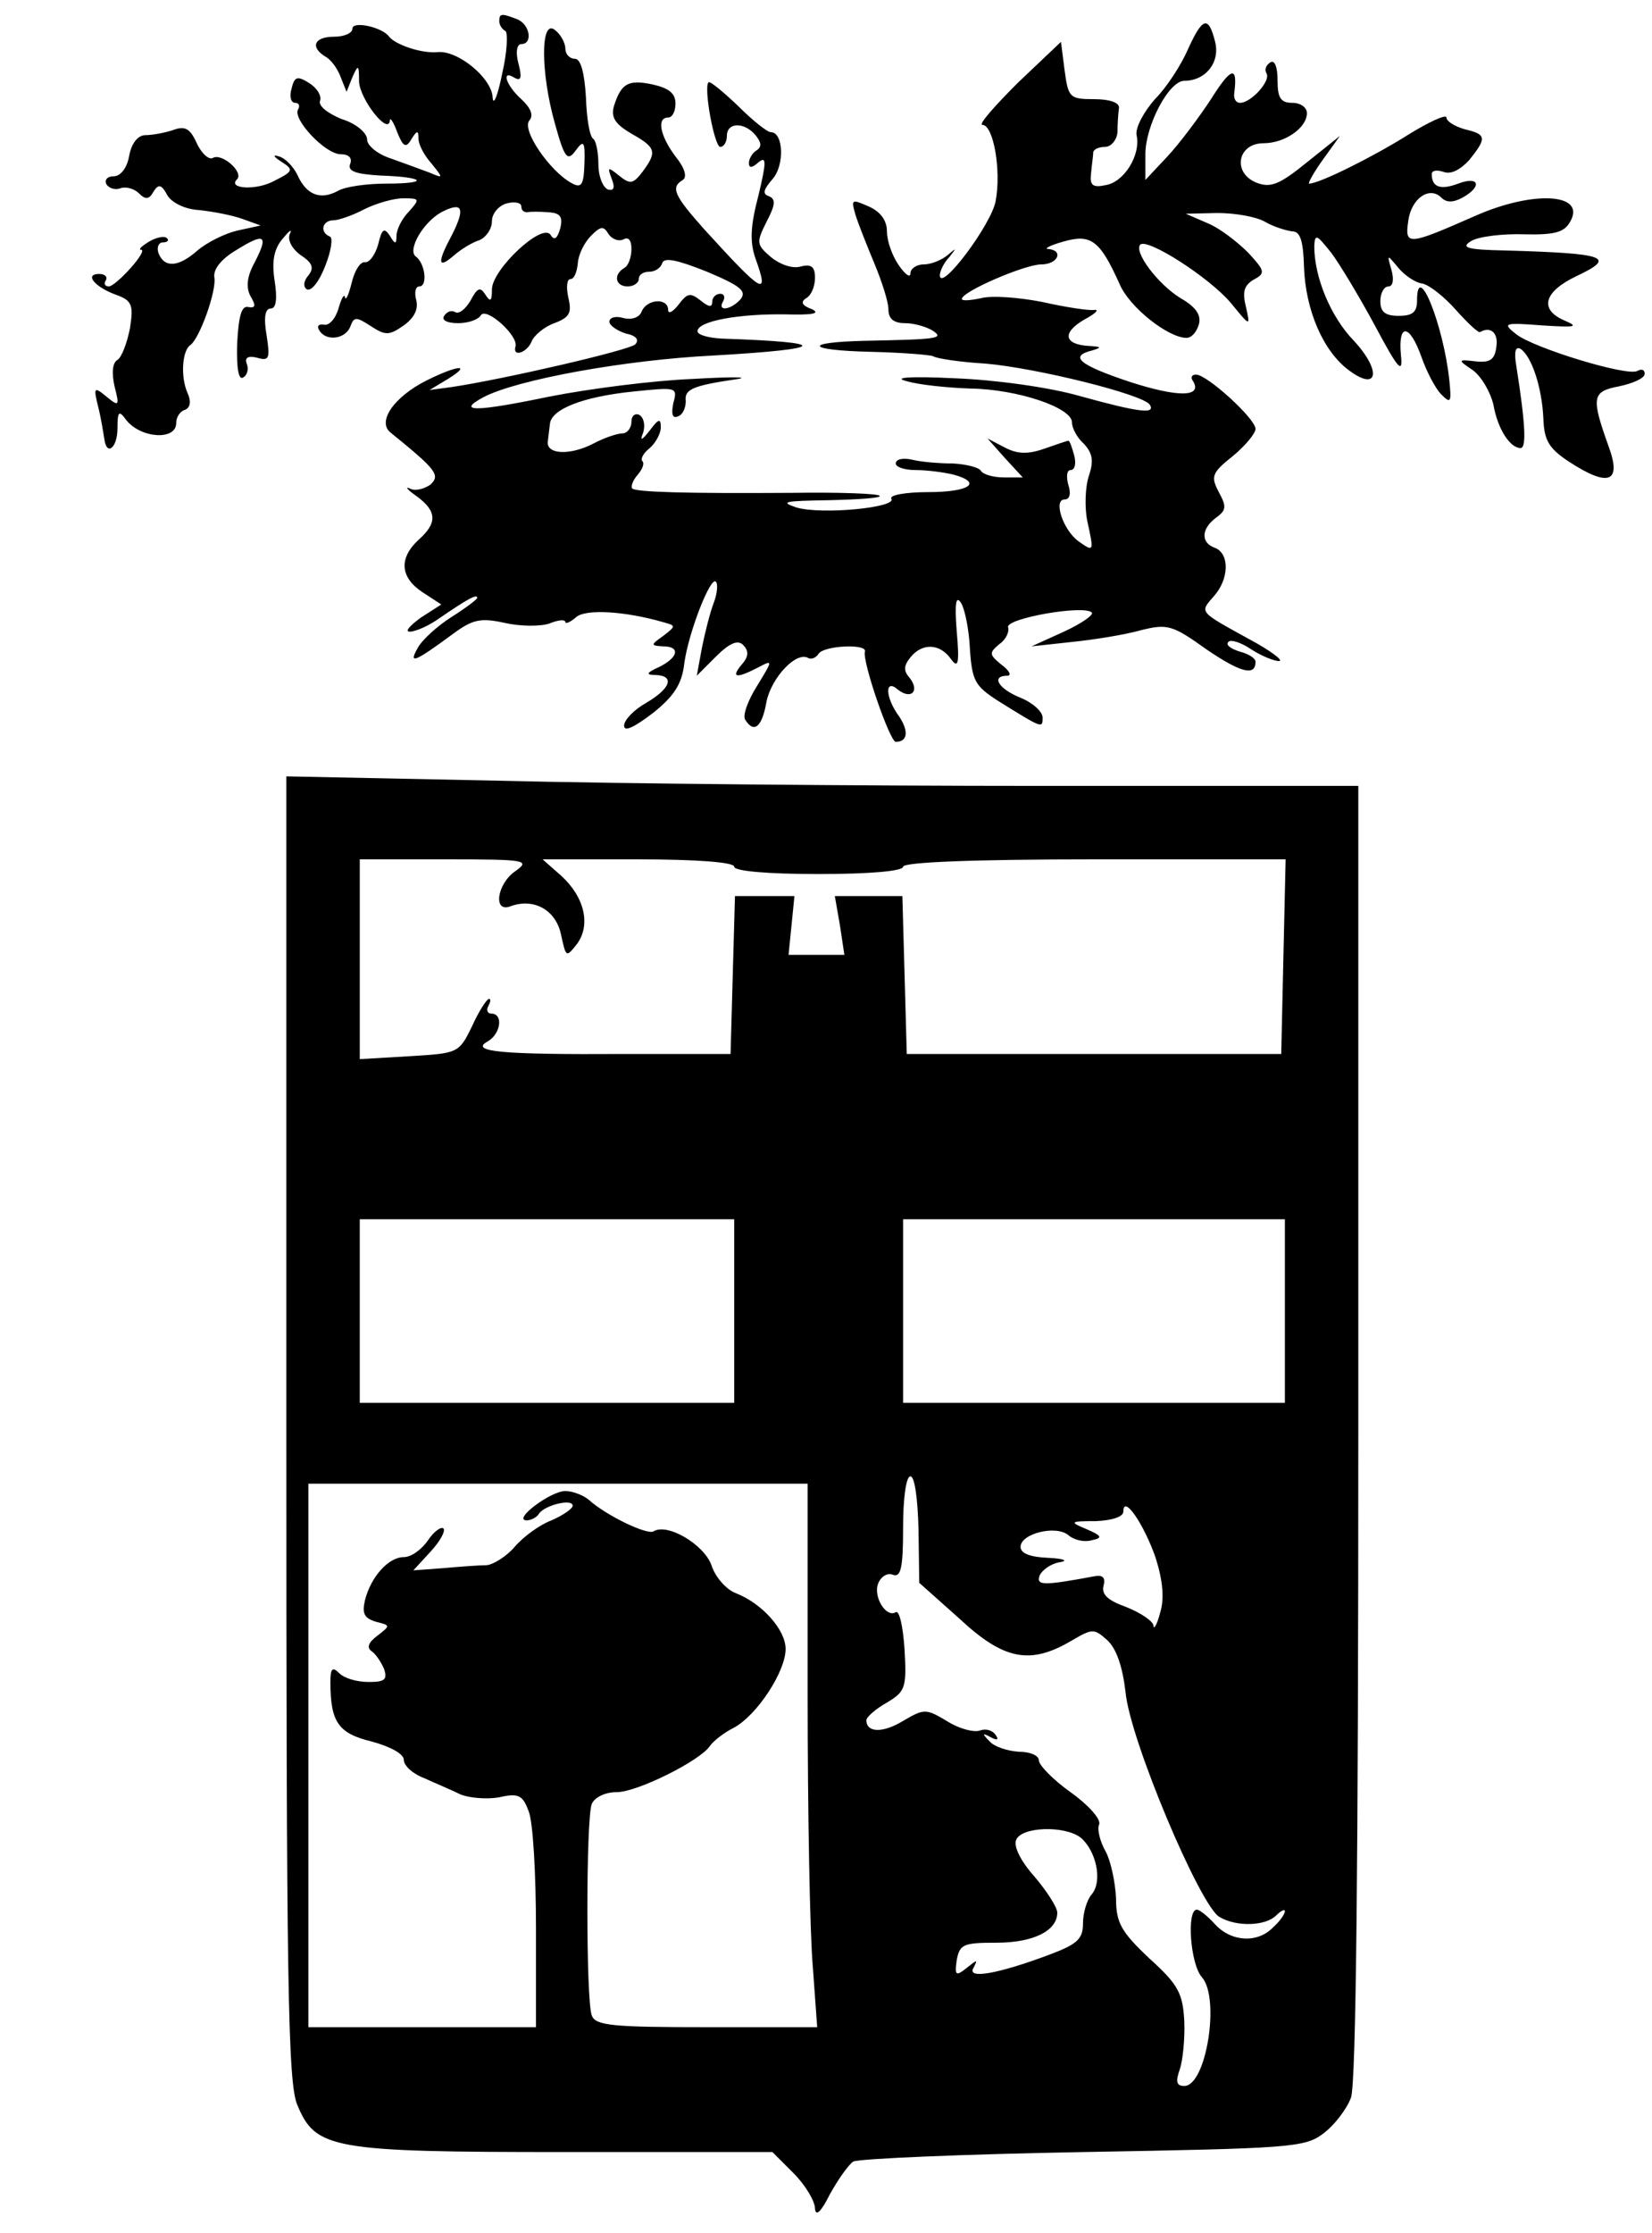 <?xml version="1.0" standalone="no"?>
<!DOCTYPE svg PUBLIC "-//W3C//DTD SVG 20010904//EN"
 "http://www.w3.org/TR/2001/REC-SVG-20010904/DTD/svg10.dtd">
<svg version="1.0" xmlns="http://www.w3.org/2000/svg"
 width="225pt" height="304pt" viewBox="0 0 225 304"
 preserveAspectRatio="xMidYMid meet">
<g transform="translate(0,304) scale(0.1,-0.1)"
fill="#000000" stroke="none">
<path d="M680 3011 c0 -5 4 -11 8 -13 4 -1 3 -28 -4 -58 -6 -30 -12 -45 -13
-33 -1 27 -48 65 -75 62 -22 -2 -57 10 -66 21 -9 13 -50 22 -50 11 0 -6 -11
-11 -25 -11 -27 0 -33 -14 -12 -27 8 -4 17 -17 21 -28 l8 -20 8 20 c8 18 9 17
9 -6 1 -24 40 -74 42 -53 0 5 5 -2 10 -16 8 -20 12 -22 19 -10 8 13 10 13 10
1 0 -8 8 -23 18 -34 16 -20 16 -20 -3 -12 -11 4 -35 13 -52 19 -19 6 -33 18
-33 26 0 9 -15 22 -35 28 -19 8 -32 18 -29 25 2 7 -4 17 -15 24 -16 10 -20 9
-24 -8 -3 -10 -1 -19 5 -19 5 0 7 -4 4 -9 -8 -13 37 -61 58 -61 11 0 16 -5 13
-13 -4 -10 7 -14 41 -16 61 -2 68 -11 8 -11 -26 0 -56 -4 -66 -10 -24 -13 -43
-5 -55 22 -6 12 -17 23 -25 25 -9 3 -8 0 3 -7 17 -11 17 -13 -9 -26 -25 -14
-65 -11 -51 2 9 10 -21 36 -33 29 -5 -3 -15 5 -22 20 -9 20 -16 24 -32 18 -12
-4 -29 -7 -38 -7 -10 0 -19 -11 -22 -28 -3 -17 -12 -28 -21 -28 -9 0 -13 -5
-10 -11 4 -6 13 -8 20 -5 7 2 18 -1 24 -7 9 -9 14 -9 20 2 7 11 11 10 19 -5 6
-10 24 -19 43 -20 19 -2 45 -7 59 -12 l25 -9 -32 -7 c-17 -4 -41 -16 -54 -27
-26 -23 -45 -24 -53 -4 -3 8 0 15 6 15 6 0 9 3 5 6 -3 3 -14 1 -24 -5 -10 -6
-15 -11 -11 -11 11 0 -34 -50 -44 -50 -5 0 -7 4 -4 8 3 5 -1 9 -9 9 -20 0 -7
-17 22 -28 23 -8 25 -14 20 -46 -4 -20 -11 -39 -17 -43 -7 -4 -8 -18 -4 -36 7
-27 6 -28 -11 -14 -17 14 -18 13 -11 -15 4 -16 7 -36 8 -42 3 -25 18 -13 18
14 0 23 2 25 12 11 20 -25 68 -28 68 -4 0 8 5 16 12 18 7 3 9 11 3 24 -9 21
-7 56 4 64 13 9 36 74 33 92 -2 11 9 25 29 37 40 25 45 21 26 -16 -11 -20 -12
-34 -6 -46 8 -13 7 -17 -3 -15 -9 2 -13 -12 -15 -50 -1 -33 2 -50 8 -46 6 3 8
12 5 19 -3 8 2 11 14 8 17 -5 18 -1 13 31 -4 24 -2 36 6 36 7 0 9 13 5 38 -4
26 -1 43 11 57 9 11 13 14 10 7 -4 -8 2 -20 14 -29 17 -11 19 -18 11 -28 -7
-8 -7 -16 -2 -19 6 -3 17 11 25 32 8 20 11 39 6 40 -14 6 -10 22 5 22 7 0 27
7 42 15 16 8 40 15 53 15 23 0 23 -1 8 -18 -10 -10 -17 -25 -17 -33 0 -12 -2
-12 -9 0 -8 12 -11 9 -16 -12 -4 -14 -12 -25 -18 -24 -6 1 -14 -11 -18 -28 -4
-16 -8 -25 -9 -20 -1 6 -5 -1 -9 -15 -4 -14 -13 -24 -20 -22 -7 1 -10 -2 -6
-8 9 -15 35 -12 42 5 5 14 8 14 28 1 20 -13 25 -13 45 1 14 10 20 22 17 34 -3
11 -1 19 4 19 12 0 8 32 -5 41 -11 9 10 46 35 60 29 15 33 6 15 -30 -21 -39
-20 -48 2 -29 9 8 25 18 35 21 9 4 17 15 17 26 0 10 9 21 20 24 11 3 20 1 20
-4 0 -5 3 -8 8 -8 4 1 17 1 29 0 16 -1 20 -6 16 -22 -4 -14 -8 -17 -13 -9 -11
18 -80 -47 -80 -74 0 -16 -2 -18 -9 -7 -7 11 -11 9 -20 -8 -7 -12 -16 -19 -21
-16 -5 3 -11 1 -15 -5 -4 -6 4 -10 19 -10 14 0 28 5 31 11 8 11 52 -29 47 -43
-4 -15 16 -8 22 7 3 8 17 20 31 25 21 8 24 14 19 35 -3 14 -2 25 3 25 5 0 9
10 10 22 1 12 9 28 18 37 13 13 17 14 24 2 5 -7 14 -10 20 -7 7 4 11 -1 11
-13 0 -11 -4 -23 -10 -26 -15 -9 -12 -25 5 -25 8 0 15 5 15 10 0 6 6 10 14 10
8 0 16 5 18 12 3 8 21 4 61 -12 45 -19 54 -26 46 -37 -13 -15 -33 -18 -24 -3
3 6 1 10 -4 10 -6 0 -11 -5 -11 -11 0 -8 -5 -7 -16 2 -14 11 -18 10 -30 -6 -8
-10 -14 -13 -14 -7 0 17 -29 15 -36 -2 -3 -8 -13 -12 -25 -9 -10 3 -19 1 -19
-5 0 -5 10 -12 22 -16 15 -3 19 -9 13 -15 -9 -8 -177 -47 -250 -58 l-30 -4 25
15 c34 21 13 19 -29 -2 -44 -22 -68 -56 -49 -71 63 -51 68 -58 54 -71 -9 -6
-21 -9 -28 -5 -7 3 -3 -2 10 -11 27 -20 28 -36 2 -59 -27 -25 -25 -51 5 -71
l26 -17 -28 -18 c-15 -11 -22 -19 -15 -19 8 0 26 8 40 18 38 26 52 34 52 28 0
-2 -16 -14 -35 -26 -19 -12 -40 -31 -46 -42 -13 -23 -5 -20 48 19 27 20 38 22
70 15 22 -5 49 -5 61 -1 12 5 22 6 22 2 0 -3 7 0 15 7 13 11 66 8 118 -7 18
-5 18 -5 0 -19 -17 -12 -17 -13 0 -14 24 0 21 -15 -5 -28 -18 -8 -19 -11 -5
-11 26 -1 21 -18 -13 -38 -16 -9 -30 -23 -30 -31 0 -9 14 -2 39 17 29 23 40
40 43 68 6 43 36 119 43 111 3 -3 2 -16 -3 -29 -5 -13 -12 -41 -16 -61 l-7
-38 26 26 c19 19 30 23 37 16 8 -8 8 -16 -2 -27 -15 -18 -7 -19 22 -4 21 11
21 11 -1 -25 -12 -19 -20 -40 -16 -46 12 -19 23 -10 29 25 7 33 41 69 57 59 4
-2 10 0 14 6 7 11 66 14 63 3 -4 -13 34 -123 42 -123 16 0 18 14 5 34 -20 27
-20 53 -2 37 18 -14 30 -2 16 16 -9 10 -8 17 1 28 16 20 40 19 55 -2 10 -14
12 -7 8 38 -3 38 -1 49 6 38 5 -8 11 -37 12 -63 3 -43 7 -50 38 -70 61 -38 61
-38 61 -23 0 8 -13 20 -30 27 -30 12 -41 30 -18 30 6 0 3 7 -8 15 -17 14 -17
16 -3 28 9 6 14 17 12 23 -4 12 104 31 114 20 3 -3 -14 -15 -38 -26 l-44 -20
55 6 c30 3 73 10 94 16 36 9 43 7 89 -26 47 -32 67 -37 67 -17 0 5 -10 11 -22
14 -12 4 -19 9 -15 13 3 4 18 -1 31 -10 14 -9 31 -16 38 -16 7 0 -11 14 -41
30 -69 38 -67 36 -48 58 21 23 22 58 2 66 -20 7 -19 26 1 41 14 10 15 15 4 35
-11 21 -10 26 19 49 17 14 31 31 31 37 0 14 -66 74 -81 74 -6 0 -8 -4 -4 -9
13 -22 -21 -22 -86 -1 -69 23 -84 35 -51 43 13 4 12 5 -5 6 -34 2 -37 18 -6
36 15 8 21 14 13 13 -8 -1 -40 4 -71 11 -31 6 -68 9 -83 5 -14 -3 -26 -4 -26
-1 0 10 86 47 108 47 23 0 31 19 10 21 -7 0 2 5 20 10 38 11 50 2 77 -58 13
-31 66 -73 91 -73 7 0 14 8 17 19 3 12 -4 23 -25 35 -31 19 -64 63 -55 73 10
9 93 -44 123 -79 27 -33 27 -33 21 -6 -5 20 -3 29 10 37 17 9 16 12 -7 37 -14
14 -38 33 -55 40 l-30 13 43 1 c24 0 53 -5 65 -12 12 -7 29 -12 37 -13 11 0
15 -13 16 -48 2 -59 26 -115 61 -141 40 -30 45 -1 7 40 -32 33 -54 87 -54 129
1 17 3 16 23 -9 12 -16 39 -61 60 -100 32 -60 38 -66 35 -39 -4 44 12 42 28
-3 7 -20 19 -43 27 -51 13 -13 14 -11 11 19 -8 76 -44 165 -44 109 0 -16 -6
-21 -25 -21 -18 0 -25 5 -25 20 0 11 5 20 11 20 6 0 8 9 4 23 -6 21 -6 21 9 3
9 -11 24 -21 33 -22 10 -2 30 -18 46 -36 16 -18 31 -32 33 -30 14 8 25 -1 22
-20 -2 -18 -9 -22 -28 -20 -25 3 -25 2 -4 -12 12 -9 24 -30 28 -47 6 -34 23
-59 37 -59 8 0 7 31 -6 113 -3 18 -1 26 6 22 15 -10 29 -52 31 -94 1 -30 7
-41 34 -59 55 -36 73 -29 55 20 -24 67 -23 75 14 82 19 4 35 11 35 17 0 6 -4
7 -10 4 -13 -8 -141 31 -165 50 -19 15 -17 16 35 12 47 -3 51 -2 30 7 -34 15
-27 39 17 60 55 26 42 31 -97 35 -53 1 -61 4 -46 13 10 6 43 10 72 9 43 -1 55
3 63 18 21 38 -51 42 -130 7 -91 -40 -96 -41 -91 -7 4 31 29 48 45 32 7 -7 16
-7 29 0 27 15 23 30 -6 19 -24 -9 -36 -5 -36 13 0 5 7 6 16 3 10 -4 23 3 35
16 24 30 24 35 -6 42 -14 4 -25 11 -25 16 0 5 -24 -6 -53 -24 -46 -29 -120
-66 -134 -66 -2 0 6 15 19 33 l23 32 -45 -36 c-37 -30 -49 -35 -68 -28 -34 13
-27 54 9 54 29 0 59 21 59 41 0 8 -9 14 -20 14 -16 0 -20 7 -20 31 0 18 -4 28
-10 24 -6 -4 -8 -10 -5 -15 6 -10 -21 -40 -36 -40 -6 0 -9 6 -8 13 5 38 -4 36
-31 -7 -17 -26 -44 -62 -60 -79 l-30 -32 0 35 c0 39 32 100 53 100 29 0 49 25
42 53 -9 36 -17 34 -37 -10 -9 -21 -29 -52 -45 -68 -15 -17 -27 -39 -25 -49 6
-27 -17 -64 -42 -68 -18 -4 -22 0 -20 16 1 12 3 24 3 29 1 4 8 7 16 7 8 0 16
9 17 20 0 11 1 26 2 33 1 7 -12 12 -34 12 -33 0 -35 2 -40 39 l-5 39 -59 -56
c-32 -32 -54 -57 -48 -57 15 0 26 -62 18 -104 -6 -32 -75 -124 -76 -101 0 6 6
18 13 25 10 13 10 13 -2 3 -8 -7 -23 -13 -33 -13 -10 0 -18 -6 -18 -12 0 -7
-7 -2 -16 11 -9 13 -16 33 -16 46 0 15 -9 27 -25 34 -23 10 -24 10 -18 -11 4
-13 16 -43 26 -67 10 -24 19 -52 19 -62 0 -13 7 -19 23 -19 12 0 29 -5 37 -10
17 -11 7 -12 -92 -14 -86 -2 -80 -13 8 -15 42 -1 80 -4 85 -6 4 -3 36 -8 71
-10 70 -6 215 -42 224 -56 8 -13 -13 -11 -96 12 -42 12 -116 22 -170 24 -62 3
-85 1 -65 -4 17 -5 56 -9 87 -10 64 -1 138 -26 138 -46 0 -8 7 -21 16 -29 12
-13 14 -23 7 -44 -5 -15 -6 -43 -2 -62 9 -41 9 -42 -12 -27 -21 15 -35 57 -19
57 7 0 9 8 5 20 -3 11 -2 20 3 20 6 0 8 9 5 20 -3 11 -6 20 -8 20 -1 0 -16 -5
-33 -11 -23 -8 -37 -7 -54 2 l-23 12 24 -27 24 -26 -26 0 c-14 0 -28 4 -31 9
-3 5 -21 9 -38 10 -18 0 -43 2 -55 5 -13 3 -23 1 -23 -5 0 -5 12 -9 28 -9 15
0 37 -3 50 -6 41 -11 23 -24 -34 -24 -30 0 -53 -4 -50 -9 8 -12 -94 -22 -129
-12 -24 8 -16 9 44 10 41 1 72 3 69 6 -2 3 -56 5 -119 4 -145 -1 -213 1 -218
6 -2 3 1 11 7 18 7 8 10 16 7 19 -3 3 1 11 10 18 8 7 15 20 15 28 0 13 -3 12
-15 -4 -11 -14 -14 -15 -9 -3 3 10 1 20 -5 24 -6 3 -11 -1 -11 -9 0 -9 -6 -16
-12 -16 -7 0 -25 -6 -40 -14 -31 -16 -63 -15 -62 2 1 7 2 18 3 25 2 20 45 37
114 44 59 6 60 6 54 -16 -3 -15 -1 -21 6 -18 7 2 11 12 11 21 -2 16 9 21 71
30 17 3 -12 3 -63 0 -51 -2 -138 -13 -194 -24 -101 -21 -127 -21 -90 -1 45 24
193 51 314 57 157 9 161 18 11 23 -18 1 -33 5 -33 10 0 14 57 24 120 23 36 -1
48 1 36 7 -14 5 -16 10 -8 15 7 4 12 16 12 28 0 15 -5 19 -20 15 -11 -3 -28 3
-40 13 -20 17 -20 20 -6 48 12 23 13 31 3 35 -9 3 -7 9 5 23 17 19 15 64 -2
64 -5 0 -25 16 -45 36 -20 19 -38 34 -40 32 -7 -7 8 -88 16 -88 5 0 9 7 9 15
0 19 24 19 39 1 8 -10 9 -16 1 -21 -5 -3 -10 -11 -10 -17 0 -7 4 -7 13 1 11 9
11 1 0 -45 -11 -42 -12 -63 -4 -86 19 -53 11 -49 -70 40 -41 46 -46 57 -29 67
6 4 3 16 -10 32 -21 28 -26 53 -10 53 6 0 10 9 10 19 0 14 -9 21 -31 26 -33 7
-43 2 -53 -30 -4 -15 2 -24 24 -37 34 -19 35 -25 15 -52 -13 -17 -17 -17 -32
-5 -15 12 -16 12 -10 -4 5 -13 3 -17 -5 -15 -7 3 -13 18 -13 34 0 16 -3 32 -7
35 -5 3 -9 28 -10 57 -2 33 -7 52 -15 52 -7 0 -13 6 -13 14 0 7 -6 19 -14 25
-20 17 -20 -58 0 -128 13 -47 17 -51 28 -36 11 15 13 13 12 -18 -1 -29 -4 -34
-18 -26 -29 16 -68 72 -57 85 6 7 2 17 -11 29 -21 19 -28 41 -9 29 9 -5 10 1
5 20 -4 15 -2 26 4 26 16 0 12 27 -6 34 -21 8 -24 8 -24 -3z"/>
<path d="M390 1096 c0 -756 2 -892 15 -922 25 -60 47 -64 365 -64 l282 0 29
-29 c16 -16 29 -38 29 -48 1 -11 8 -5 20 19 11 20 25 40 32 45 7 4 148 10 313
13 280 5 302 6 327 25 15 11 32 33 38 49 7 19 10 324 10 907 l0 879 -437 0
c-241 0 -570 3 -730 7 l-293 6 0 -887z m312 758 c-25 -17 -31 -57 -7 -48 32
12 62 -5 69 -38 7 -32 7 -32 22 -13 19 26 10 64 -22 93 l-25 22 130 0 c81 0
131 -4 131 -10 0 -6 45 -10 115 -10 70 0 115 4 115 10 0 6 93 10 260 10 l261
0 -3 -132 -3 -133 -255 0 -255 0 -3 108 -3 107 -46 0 -46 0 7 -40 6 -40 -38 0
-38 0 4 40 4 40 -41 0 -40 0 -3 -107 -3 -108 -145 0 c-166 -1 -211 3 -186 17
18 10 22 38 5 38 -5 0 -7 5 -4 10 3 6 4 10 1 10 -3 0 -14 -17 -23 -37 -18 -37
-19 -37 -85 -41 l-68 -4 0 136 0 136 117 0 c109 0 116 -1 95 -16z m298 -599
l0 -125 -255 0 -255 0 0 125 0 125 255 0 255 0 0 -125z m750 0 l0 -125 -260 0
-260 0 0 125 0 125 260 0 260 0 0 -125z m-499 -297 l1 -73 55 -49 c60 -56 96
-63 152 -30 29 17 31 17 49 1 13 -12 21 -37 25 -71 6 -65 102 -292 128 -306
24 -14 63 -12 77 2 7 7 12 9 12 6 0 -4 -7 -14 -16 -22 -21 -22 -57 -20 -79 4
-10 11 -21 20 -25 20 -14 0 -9 -74 7 -92 25 -28 6 -148 -24 -148 -11 0 -12 6
-6 23 4 12 7 42 6 65 -2 38 -8 50 -48 86 -38 36 -45 48 -45 82 -1 21 -7 50
-14 63 -8 14 -12 31 -9 37 3 7 -15 27 -39 44 -24 17 -43 37 -43 43 0 7 -12 12
-27 12 -16 1 -34 7 -40 14 -11 11 -10 12 1 6 9 -5 12 -4 7 3 -4 6 -13 9 -21 6
-8 -3 -28 2 -44 12 -30 18 -32 18 -61 1 -28 -17 -50 -16 -50 1 0 4 12 15 28
24 25 15 27 20 24 72 -2 31 -7 54 -12 51 -13 -8 -31 21 -24 39 4 10 13 15 20
12 11 -4 14 9 14 64 0 40 4 70 10 70 6 0 10 -32 11 -72z m-151 -225 c0 -159 3
-325 7 -370 l6 -83 -150 0 c-128 0 -152 2 -157 16 -8 20 -8 268 0 288 4 9 18
16 34 16 28 0 114 43 127 63 5 7 19 18 33 25 31 17 70 76 70 107 0 26 -32 62
-68 76 -13 5 -28 22 -33 38 -10 28 -60 58 -79 46 -9 -5 -65 22 -88 43 -7 6
-22 12 -32 12 -20 0 -72 -39 -53 -40 6 0 14 4 17 9 8 12 46 21 46 11 0 -4 -13
-13 -29 -20 -16 -6 -38 -22 -50 -36 -11 -13 -29 -24 -38 -25 -10 0 -37 -2 -59
-4 l-41 -3 23 25 c14 15 21 29 18 32 -3 3 -13 -4 -21 -16 -9 -13 -23 -23 -33
-23 -21 0 -45 -27 -53 -59 -4 -18 -1 -24 15 -29 20 -5 20 -5 2 -19 -12 -9 -15
-16 -8 -21 6 -4 13 -15 17 -24 5 -15 1 -18 -21 -18 -16 0 -33 5 -40 12 -9 9
-12 7 -12 -12 0 -55 11 -70 56 -81 26 -7 44 -17 44 -25 0 -8 12 -19 28 -25 15
-7 37 -16 49 -22 12 -5 36 -7 53 -4 26 6 32 3 40 -19 6 -14 10 -86 10 -160 l0
-134 -155 0 -155 0 0 370 0 370 340 0 340 0 0 -287z m474 186 c10 -32 12 -56
6 -75 -4 -16 -9 -24 -9 -17 -1 6 -17 17 -37 25 -25 9 -34 17 -31 29 3 11 -1
15 -12 13 -70 -13 -80 -13 -75 1 3 7 15 16 27 18 13 2 6 5 -15 6 -25 1 -38 6
-38 15 0 18 48 30 65 16 8 -7 22 -10 32 -7 15 3 14 6 -7 15 -24 10 -23 11 13
11 22 1 37 6 37 13 0 24 28 -17 44 -63z m-102 -381 c21 -18 30 -59 15 -77 -7
-8 -12 -26 -12 -40 0 -21 -8 -28 -45 -42 -72 -27 -114 -34 -104 -18 6 12 5 11
-9 0 -15 -12 -17 -11 -14 10 4 22 9 24 54 24 50 0 83 16 83 41 0 7 -14 29 -31
49 -18 20 -29 41 -25 50 7 18 66 20 88 3z"/>
</g>
</svg>
